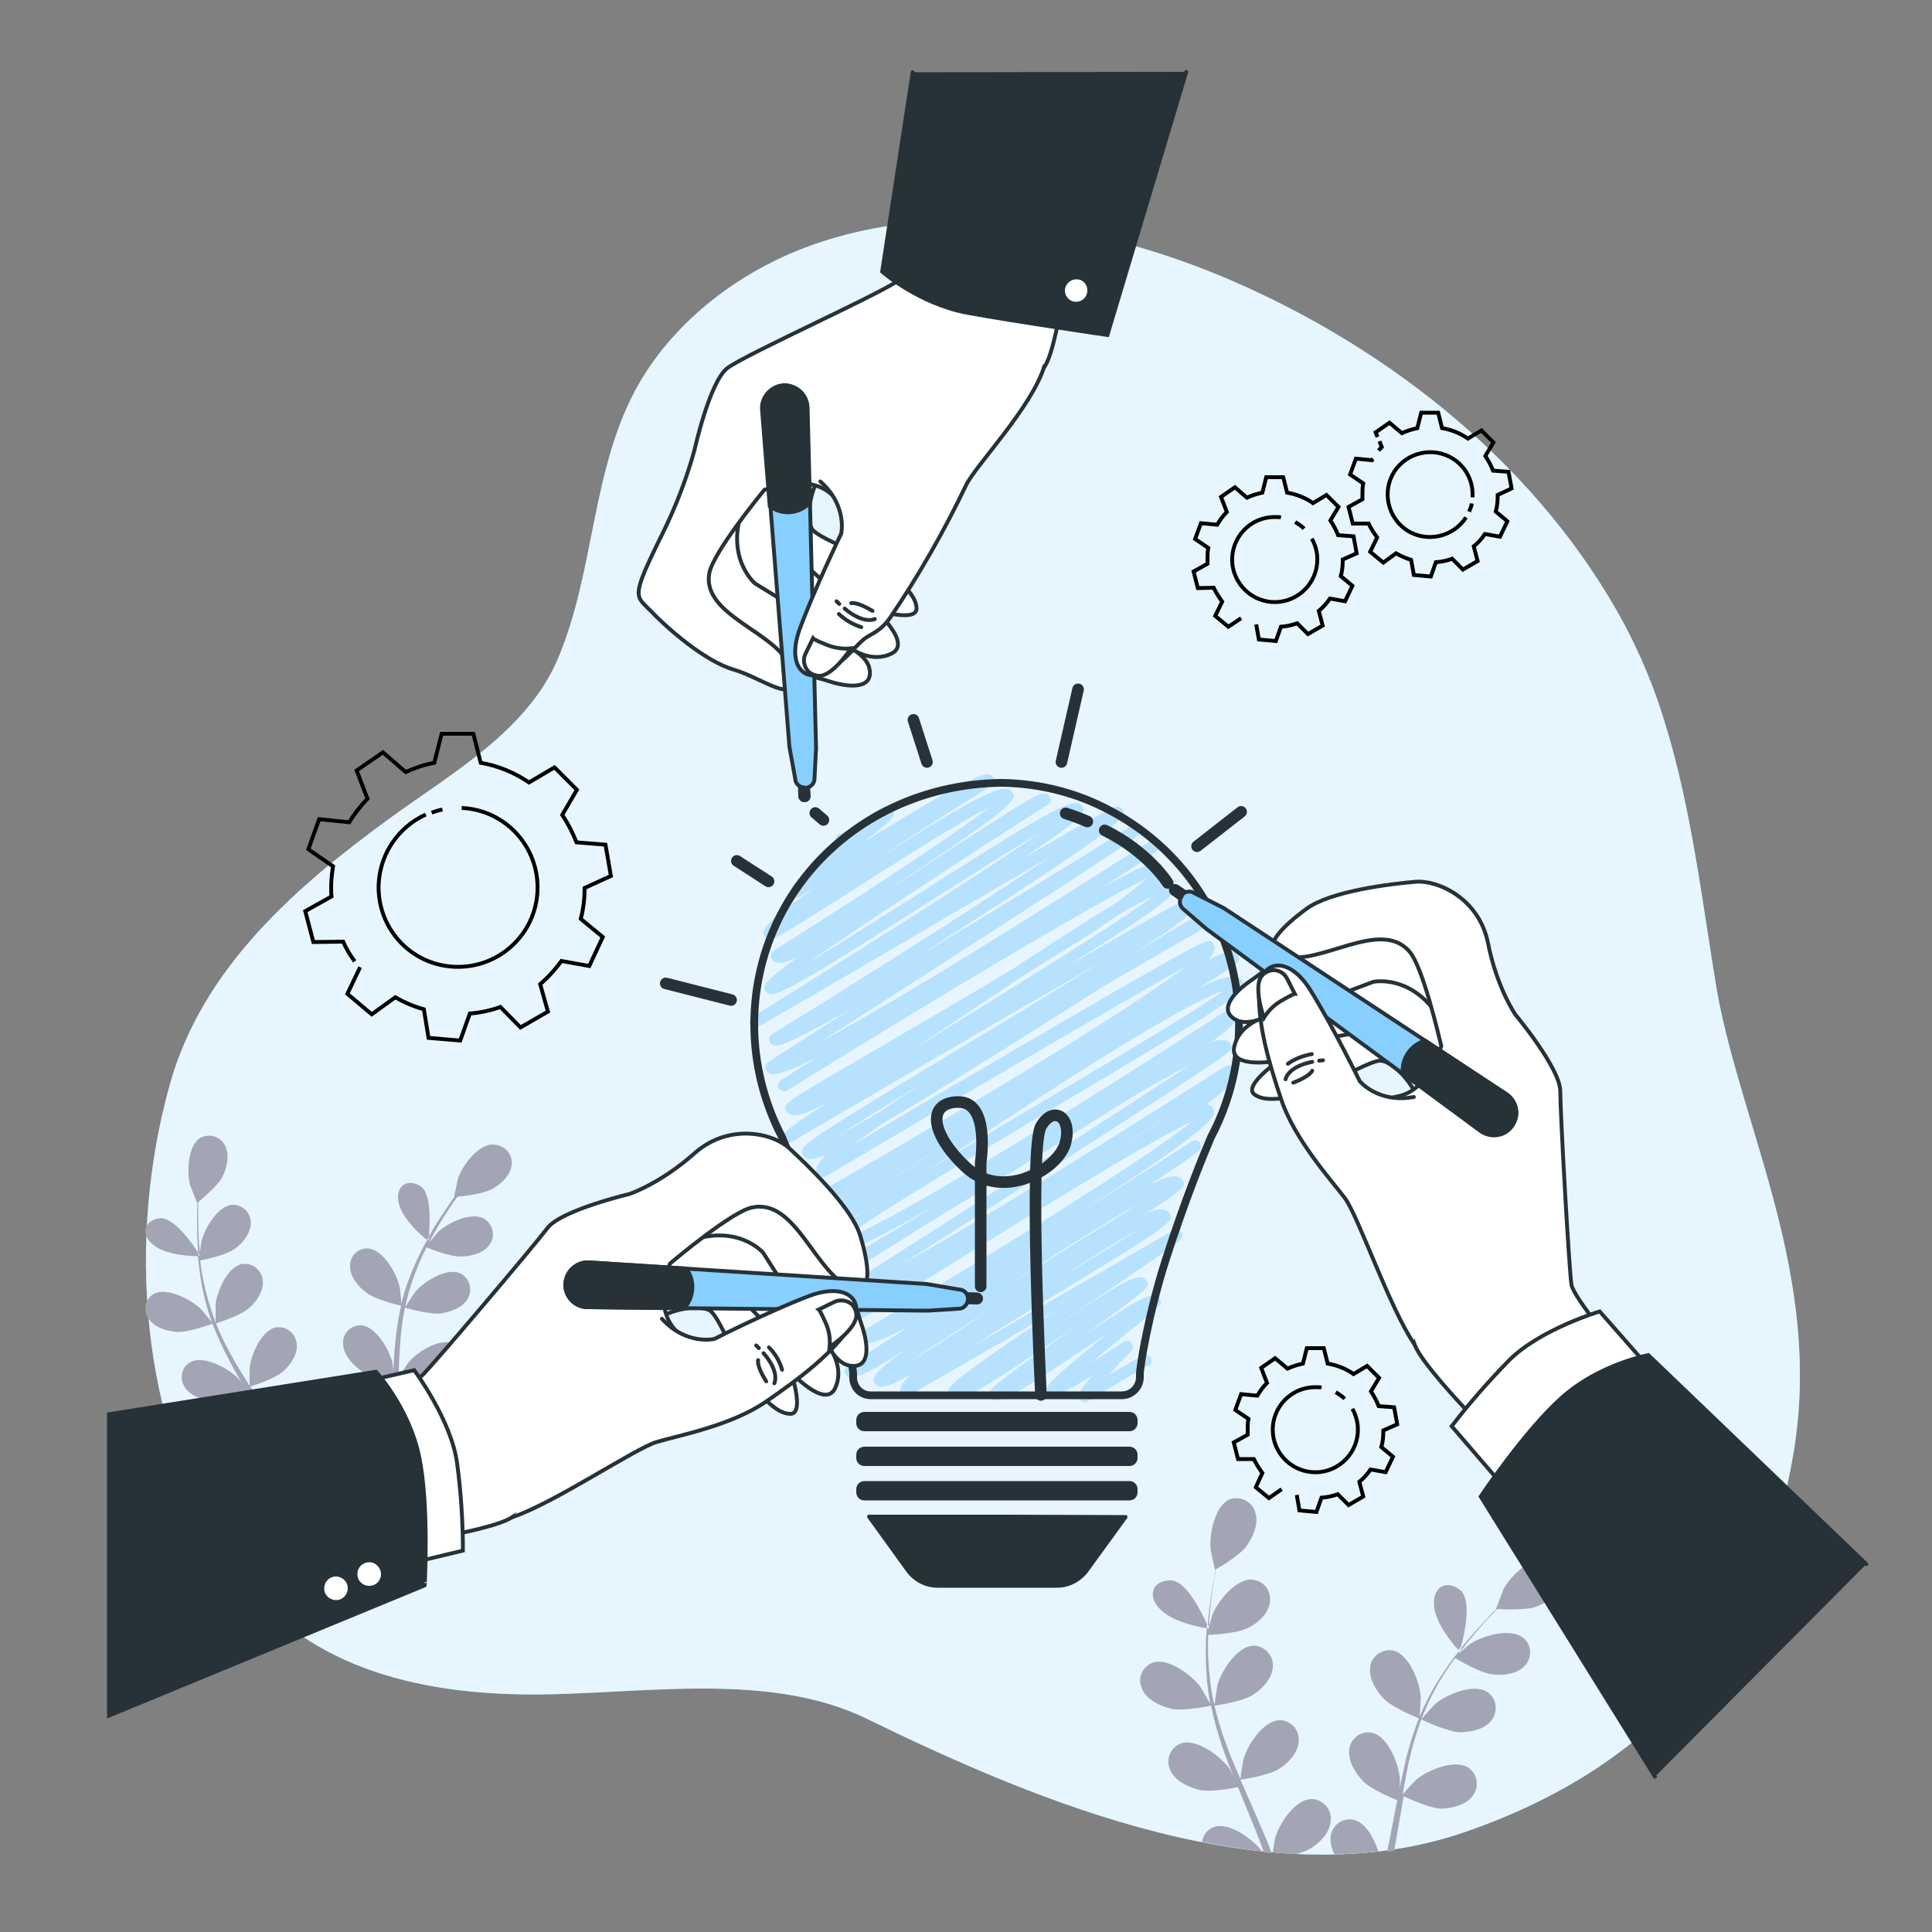 <?xml version="1.0" encoding="utf-8"?>
<!-- Generator: Adobe Illustrator 24.3.0, SVG Export Plug-In . SVG Version: 6.00 Build 0)  -->
<svg version="1.1" id="Layer_1" xmlns="http://www.w3.org/2000/svg" xmlns:xlink="http://www.w3.org/1999/xlink" x="0px" y="0px"
	 viewBox="0 0 500 500" style="enable-background:new 0 0 500 500;" xml:space="preserve">
<rect x="0" y="0" width="500" height="500" fill="#808080" stroke="none"/>
<style type="text/css">
	.st0{fill:#87CFFF;}
	.st1{opacity:0.8;fill:#FFFFFF;enable-background:new    ;}
	.st2{fill:#A3A5B5;}
	.st3{fill:none;stroke:#000000;stroke-miterlimit:10;}
	.st4{fill:none;stroke:#263238;stroke-width:3;stroke-linecap:round;stroke-linejoin:round;}
	.st5{opacity:0.4;}
	.st6{fill:#FFFFFF;}
	.st7{fill:none;stroke:#263238;stroke-width:2;stroke-linecap:round;stroke-linejoin:round;}
	.st8{fill:#263238;stroke:#263238;stroke-linecap:round;stroke-linejoin:round;}
	.st9{fill:#FFFFFF;stroke:#263238;stroke-linecap:round;stroke-miterlimit:10;}
	.st10{fill:none;stroke:#263238;stroke-linecap:round;stroke-miterlimit:10;}
	.st11{fill:#263238;stroke:#263238;stroke-linecap:round;stroke-miterlimit:10;}
	.st12{fill:#87CFFF;stroke:#263238;stroke-linecap:round;stroke-miterlimit:10;}
	.st13{fill:#FFFFFF;stroke:#263238;stroke-width:2;stroke-linecap:round;stroke-linejoin:round;}
</style>
<g id="freepik--background-simple--inject-2">
	<path class="st0" d="M430.7,186.5c-2.6-8.6-6.1-16.9-10.3-24.9c-21.8-40.4-59.9-70.9-101.7-89c-33.1-14.3-74.1-21.8-109.3-8.9
		c-17.8,6.5-34.5,19-44.1,35.7c-12.4,21.7-11.2,48.6-21.1,71.5c-8,18.5-27.9,29.6-43.5,41c-24.3,17.7-48.3,38.7-56.7,68.6
		c-11.2,40-7.9,87.5,14.8,123c17,26.5,46.1,34.5,76.1,35c28.3,0.5,63-6.6,89.4,6.3c45.1,22,104.5,46.7,154.9,29.3
		c52-18,77.5-52.9,85-98.3s-13.2-83.1-19.8-119C440.6,234.1,437.8,209.1,430.7,186.5z"/>
	<path class="st1" d="M430.7,186.5c-2.6-8.6-6.1-16.9-10.3-24.9c-21.8-40.4-59.9-70.9-101.7-89c-33.1-14.3-74.1-21.8-109.3-8.9
		c-17.8,6.5-34.5,19-44.1,35.7c-12.4,21.7-11.2,48.6-21.1,71.5c-8,18.5-27.9,29.6-43.5,41c-24.3,17.7-48.3,38.7-56.7,68.6
		c-11.2,40-7.9,87.5,14.8,123c17,26.5,46.1,34.5,76.1,35c28.3,0.5,63-6.6,89.4,6.3c45.1,22,104.5,46.7,154.9,29.3
		c52-18,77.5-52.9,85-98.3s-13.2-83.1-19.8-119C440.6,234.1,437.8,209.1,430.7,186.5z"/>
</g>
<g id="freepik--Plants--inject-2">
	<path class="st2" d="M51.6,322.7c-0.3-2.9-0.3-5.5-0.3-7.9c0-1.3,0-2.5,0-3.7c1-0.9,5.2-4.3,6.3-6.6s1.9-5.5,0.7-7.9
		c-1-2.3-3.8-3.3-6.1-2.3c-0.1,0.1-0.3,0.1-0.4,0.2c-3.2,2-3.5,8.9-2.6,12.2c0.1,0.3,1.8,4.6,1.8,4.6l0.1,0c0,1.1-0.1,2.3-0.1,3.5
		c0,2.4,0,5,0.2,7.9c0,0.5,0.1,1,0.1,1.5c0.4,0.5,0.6,0.9,0.6,0.9C51.8,324.2,51.7,323.4,51.6,322.7z"/>
	<path class="st2" d="M41.2,315.3c-4.3,0.7-4.9,4.8-0.8,7.4c3.4,2.2,9.3,2.4,11,2.4c0-0.3,0-0.6-0.1-0.9
		C49.7,321.7,44.8,314.7,41.2,315.3z"/>
	<path class="st2" d="M127.6,296.2c-3.8-0.1-7.9,5.4-9,8.6c-0.1,0.3-1.1,4.8-1,4.8h0.1c-0.7,0.9-1.3,1.8-2,2.9
		c-1.3,1.9-2.8,4.1-4.2,6.6l-0.5,0.9c-0.1,0.7-0.1,1.1-0.1,1.1l-0.3-0.3c-1.2,2.1-2.3,4.4-3.3,6.6c-1.4,3.2-2.6,6.5-3.4,9.9
		c0,0,0,0.1,0,0.1c-0.1-1.1-0.4-4.2-0.5-4.5c-0.8-3.4-4.2-9.4-8-9.8c-2.5-0.2-4.6,1.6-4.8,4.1c0,0.2,0,0.4,0,0.6
		c0,2.7,2.2,5.3,4.3,6.8c2.3,1.8,8.4,3.2,8.9,3.3c-0.8,3.5-1.3,7-1.6,10.6c-0.2,2.1-0.3,4.2-0.4,6.3c-0.1-1-0.2-1.8-0.2-2
		c-0.8-3.4-4.2-9.4-8-9.8c-2.4-0.2-4.6,1.6-4.8,4.1c0,0.2,0,0.4,0,0.6c0,2.7,2.2,5.2,4.3,6.8s7.3,2.9,8.7,3.2c0,0.8-0.1,1.6-0.1,2.4
		c-0.1,3.9-0.2,7.7-0.4,11.5c-0.1,1.3-0.2,2.6-0.3,4c-0.1-0.9-0.2-1.6-0.2-1.7c-0.7-3.4-4.2-9.4-8-9.8c-2.4-0.2-4.6,1.6-4.8,4
		c0,0.2,0,0.4,0,0.6c0,2.7,2.2,5.2,4.3,6.8s6.8,2.8,8.4,3.1c-0.1,0.9-0.2,1.8-0.3,2.7c0.6,0.2,1.2,0.3,1.8,0.4
		c0.2-1.7,0.4-3.5,0.5-5.3c1.4,0.4,6.5,1.8,9,1.4s5.6-1.5,6.9-3.9c1.2-2.2,0.5-5-1.7-6.3c-0.1-0.1-0.2-0.1-0.4-0.2
		c-3.6-1.5-9.3,2.2-11.5,4.8c-0.1,0.2-1.5,2.2-2.2,3.3c0.1-1.3,0.2-2.6,0.2-3.9c0.1-3.8,0.1-7.7,0.2-11.6c0-1.2,0-2.4,0-3.5
		c0.5,0.1,6.5,1.9,9.3,1.5c2.5-0.4,5.6-1.5,6.9-3.9c1.2-2.2,0.5-5-1.7-6.2c-0.1-0.1-0.3-0.1-0.4-0.2c-3.6-1.5-9.3,2.2-11.5,4.8
		c-0.2,0.2-2.1,3.1-2.6,3.9c0-2.6,0.1-5.2,0.3-7.7c0.2-3.4,0.6-6.9,1.3-10.3c0.2,0.1,6.5,1.9,9.4,1.5c2.5-0.4,5.6-1.5,6.9-3.9
		c1.2-2.2,0.5-5-1.7-6.3c-0.1-0.1-0.2-0.1-0.4-0.2c-3.6-1.5-9.3,2.2-11.5,4.8c-0.2,0.2-2.3,3.4-2.6,4c0-0.2,0.1-0.4,0.1-0.6
		c0.7-3.4,1.8-6.7,3.1-9.9c0.7-1.8,1.5-3.4,2.3-5c1.1,0.5,6.3,2.5,9,2.4s5.8-0.9,7.3-3.1c1.5-2,1-4.9-1-6.4
		c-0.1-0.1-0.3-0.2-0.4-0.3c-3.4-1.9-9.5,1.1-12,3.5c-0.1,0.1-1.3,1.6-2.2,2.6c0.4-0.7,0.7-1.5,1.1-2.1c1.4-2.5,2.8-4.8,4.1-6.7
		c0.7-1.1,1.4-2.1,2.1-3c1.3-0.1,6.7-0.7,9-2c2.3-1.3,4.7-3.5,5-6.1c0.4-2.5-1.4-4.9-3.9-5.3C127.8,296.3,127.7,296.2,127.6,296.2z"
		/>
	<path class="st2" d="M75,378.8c0.3,0.5,0.5,1,0.8,1.5l1.7-0.6c-0.7-1.3-1.3-2.6-2-3.9c1.4-0.5,6.3-2.1,8.2-3.8s3.8-4.4,3.5-7.1
		c-0.2-2.6-2.4-4.5-4.9-4.3c-0.1,0-0.2,0-0.4,0c-3.8,0.7-6.5,7-6.9,10.4c0,0.2,0,2.7,0,4c-0.7-1.1-1.3-2.3-2-3.4
		c-2-3.3-4.1-6.6-6.3-9.8l-1.9-3c0.5-0.1,6.4-2,8.5-3.9c1.9-1.7,3.8-4.4,3.5-7.1c-0.2-2.5-2.4-4.5-4.9-4.3c-0.1,0-0.3,0-0.4,0
		c-3.8,0.7-6.5,7-6.9,10.4c0,0.3,0,3.8,0,4.7c-1.4-2.2-2.8-4.4-4.1-6.7c-1.7-3-3.3-6.1-4.6-9.4c0.2-0.1,6.4-2,8.6-4
		c1.9-1.7,3.8-4.4,3.5-7.1c-0.2-2.5-2.4-4.5-4.9-4.3c-0.1,0-0.3,0-0.4,0c-3.8,0.7-6.5,7-6.9,10.4c0,0.3,0,4.1,0,4.8
		c-0.1-0.2-0.2-0.4-0.2-0.6c-1.2-3.2-2.2-6.6-2.9-10c-0.4-1.9-0.7-3.7-0.9-5.5c1.2-0.2,6.6-1.4,8.8-2.9s4.2-4,4.3-6.7
		c0.1-2.6-1.9-4.7-4.4-4.8c-0.1,0-0.3,0-0.4,0c-3.8,0.3-7.2,6.2-8,9.6c0,0.2-0.3,2.1-0.4,3.5h-0.5c0.2,2.2,0.5,4.6,0.9,7
		c0.6,3.5,1.5,6.9,2.7,10.2c0,0,0,0.1,0,0.1c-0.7-0.9-2.7-3.4-2.9-3.5c-2.5-2.4-8.6-5.6-12-3.9c-2.2,1.2-2.9,4-1.7,6.1
		c0.1,0.2,0.2,0.3,0.3,0.4c1.5,2.3,4.7,3.2,7.3,3.4c2.9,0.2,8.7-2,9.2-2.1c1.3,3.4,2.8,6.6,4.5,9.8c1,1.9,2,3.7,3.1,5.5
		c-0.6-0.8-1.2-1.4-1.3-1.5c-2.5-2.4-8.6-5.7-12-3.9c-2.2,1.2-2.9,4-1.7,6.1c0.1,0.2,0.2,0.3,0.3,0.5c1.5,2.3,4.7,3.2,7.3,3.4
		s7.6-1.6,8.9-2.1c0.4,0.7,0.8,1.4,1.3,2.1c2,3.3,4.1,6.6,6,9.9c0.7,1.2,1.3,2.3,1.9,3.5c-0.6-0.7-1-1.2-1.1-1.3
		c-2.5-2.4-8.6-5.6-12-3.9c-2.2,1.2-2.9,4-1.7,6.1c0.1,0.2,0.2,0.3,0.3,0.4c1.5,2.3,4.7,3.2,7.3,3.4C68.8,381,73.4,379.4,75,378.8z"
		/>
	<path class="st2" d="M108.7,306.9c-3.8-2.2-6.8,0.6-5.3,5.2c1.3,3.9,5.8,7.8,7.1,8.8l0.5-0.8C111.2,317,111.8,308.7,108.7,306.9z"
		/>
	<path class="st2" d="M339.3,465.6c-4.2,0.1-8.3,6.5-9.3,10.1c0,0.2-0.4,2.2-0.6,3.7c2,0.2,4,0.3,6,0.4c1.4-0.3,2.7-0.8,3.9-1.5
		c2.4-1.5,4.9-4.1,5.1-7.1c0.3-2.8-1.8-5.3-4.6-5.6C339.6,465.6,339.5,465.6,339.3,465.6z"/>
	<path class="st2" d="M302.9,409c-4.9,0-6.2,4.4-2.2,7.9c3.4,3,9.7,4.2,11.6,4.5l0.1-1C311,417.3,306.9,408.9,302.9,409z"/>
	<path class="st2" d="M381.1,464.8c1.7-2.2,1.4-5.4-0.8-7.1c-0.1-0.1-0.2-0.2-0.4-0.3c-3.6-2.2-10.6,0.8-13.4,3.2
		c-0.2,0.2-2.9,3-3.5,3.8c0.5-2.8,1-5.6,1.6-8.4c0.8-3.7,1.9-7.4,3.2-11c0.2,0.1,6.8,3.2,10,3.3c2.8,0,6.4-0.7,8.2-3.1
		c1.7-2.2,1.4-5.4-0.8-7.1c-0.1-0.1-0.2-0.2-0.4-0.3c-3.6-2.2-10.6,0.8-13.4,3.2c-0.2,0.2-3.1,3.3-3.5,3.9c0.1-0.2,0.1-0.4,0.2-0.6
		c1.4-3.5,3.1-7,5.1-10.2c1.1-1.8,2.2-3.5,3.4-5c1.1,0.7,6.5,3.8,9.4,4.2s6.5,0,8.5-2.1c2-2,2-5.2,0-7.1c-0.1-0.1-0.2-0.2-0.4-0.3
		c-3.4-2.6-10.6-0.4-13.7,1.7c-0.2,0.1-1.8,1.5-2.9,2.5c0.5-0.7,1.1-1.5,1.6-2.1c2-2.5,3.9-4.7,5.6-6.6c1-1.1,1.9-2,2.8-2.9
		c1.5,0.1,7.5,0.4,10.1-0.6s5.7-3,6.5-5.9c0.8-2.7-0.6-5.6-3.3-6.4c-0.1,0-0.3-0.1-0.4-0.1c-4.1-0.8-9.5,4.5-11.3,7.9
		c-0.1,0.3-2,5.1-1.9,5.1h0.1c-0.9,0.8-1.8,1.7-2.7,2.8c-1.8,1.9-3.8,4-5.8,6.5l-0.7,0.9c-0.2,0.8-0.3,1.2-0.3,1.2s-0.1-0.1-0.3-0.4
		c-1.6,2-3.2,4.2-4.7,6.6c-2.1,3.2-3.9,6.7-5.4,10.2c0,0,0,0.1,0,0.1c0.1-1.2,0.3-4.7,0.3-5c-0.2-3.8-2.9-11-7-12.1
		c-2.6-0.6-5.3,1-6,3.6c0,0.2-0.1,0.4-0.1,0.6c-0.4,3,1.5,6.1,3.5,8.2c2.2,2.3,8.6,4.9,9.1,5.1c-1.4,3.7-2.6,7.4-3.5,11.3
		c-0.5,2.2-1,4.5-1.5,6.8c0.1-1.1,0.1-2,0.1-2.2c-0.2-3.8-2.9-11-7-12.1c-2.6-0.7-5.3,0.9-6,3.6c-0.1,0.2-0.1,0.4-0.1,0.6
		c-0.4,3,1.5,6.1,3.5,8.2s7.4,4.4,8.9,5l-0.5,2.6c-0.7,3.6-1.4,7.2-2.1,10.7l1.8-0.2c0.6-3.4,1.2-6.8,1.8-10.2
		c0.2-1.3,0.4-2.6,0.7-3.9c0.5,0.2,6.8,3.2,9.9,3.2C375.8,467.9,379.4,467.2,381.1,464.8z"/>
	<path class="st2" d="M377.9,411.5c-3.8-3-7.5-0.5-6.7,4.7c0.7,4.5,5,9.5,6.2,10.8l0.7-0.8C379,423,381,414,377.9,411.5z"/>
	<path class="st2" d="M313,418.8c0.2-3.2,0.6-6.1,1-8.7c0.2-1.5,0.5-2.8,0.7-4c1.3-0.7,6.4-3.8,8-6.1s3.1-5.7,2.2-8.5
		c-0.7-2.7-3.5-4.3-6.2-3.6c-0.1,0-0.3,0.1-0.4,0.1c-3.9,1.6-5.4,9.1-5,12.9c0,0.3,1.1,5.4,1.2,5.4l0.1,0c-0.2,1.2-0.5,2.5-0.7,3.8
		c-0.4,2.6-0.9,5.5-1.2,8.7c0,0.5-0.1,1.1-0.1,1.6c0.3,0.7,0.5,1.1,0.5,1.1C312.9,420.5,312.9,419.6,313,418.8z"/>
	<path class="st2" d="M314.2,472.8c-1.7,0.6-2.9,2.1-3.1,3.9c5.2,1,10.3,1.8,15.5,2.4C324.2,476,318.2,471.5,314.2,472.8z"/>
	<path class="st2" d="M350.5,471c-2.6-0.7-5.3,0.9-6,3.6c-0.1,0.2-0.1,0.4-0.1,0.6c-0.2,1.6,0.2,3.3,1,4.7c3.8-0.1,7.5-0.3,11.3-0.8
		C355.6,475.7,353.4,471.8,350.5,471z"/>
	<path class="st2" d="M327.7,476c-1.6-3.9-3.4-7.9-5.1-11.8c-0.5-1.2-1-2.4-1.6-3.6c0.6-0.1,7.3-1.1,10-2.8c2.4-1.5,4.9-4.1,5.1-7.1
		c0.3-2.8-1.8-5.3-4.6-5.5c-0.1,0-0.3,0-0.4,0c-4.2,0.1-8.3,6.5-9.3,10.1c-0.1,0.3-0.7,4.2-0.8,5.1c-1.1-2.7-2.3-5.3-3.3-8
		c-1.4-3.6-2.5-7.3-3.4-11c0.3,0,7.3-1,10-2.8c2.3-1.5,4.9-4.1,5.1-7.1c0.3-2.8-1.8-5.3-4.6-5.6c-0.1,0-0.3,0-0.4,0
		c-4.2,0.1-8.3,6.5-9.3,10.1c-0.1,0.3-0.7,4.5-0.8,5.2c0-0.2-0.1-0.4-0.2-0.6c-0.8-3.8-1.2-7.6-1.4-11.4c-0.1-2.1-0.1-4.1,0-6.1
		c1.3,0,7.4-0.4,10.1-1.7s5.3-3.6,5.8-6.5c0.6-2.8-1.2-5.5-4-6c-0.1,0-0.3-0.1-0.4-0.1c-4.2-0.4-9,5.5-10.4,9
		c-0.1,0.2-0.6,2.2-1,3.7l-0.5-0.1c-0.2,2.5-0.3,5-0.2,7.8c0,3.9,0.4,7.8,1.1,11.6v0.1c-0.6-1.1-2.4-4.1-2.5-4.3
		c-2.3-3.1-8.4-7.7-12.4-6.3c-2.6,1-3.9,3.9-2.9,6.4c0.1,0.2,0.1,0.3,0.2,0.5c1.2,2.7,4.6,4.3,7.4,5c3.1,0.7,9.8-0.6,10.4-0.8
		c0.8,3.9,1.9,7.7,3.2,11.5c0.8,2.2,1.6,4.4,2.5,6.5c-0.5-0.9-1-1.8-1.1-1.9c-2.3-3.1-8.4-7.7-12.4-6.3c-2.6,1-3.9,3.9-2.9,6.5
		c0.1,0.2,0.1,0.3,0.2,0.5c1.2,2.7,4.6,4.3,7.4,5s8.5-0.4,10.1-0.7c0.3,0.8,0.7,1.7,1,2.5c1.6,4,3.3,8,4.8,11.9
		c0.3,0.8,0.6,1.7,0.9,2.5l2,0.2C328.6,478.2,328.2,477.1,327.7,476z"/>
</g>
<g id="freepik--Gears--inject-2">
	<path class="st3" d="M325.1,161.6l0.7,3.9l4.4,0.4l1.3-3.7c1.4-0.1,2.9-0.4,4.2-0.9l2.8,2.8l3.8-2.2l-1-3.8c1.1-0.9,2.1-2,2.9-3.2
		l3.9,0.7l1.9-4l-3-2.5c0.4-1.4,0.5-2.8,0.5-4.3l3.6-1.6l-0.8-4.4l-4-0.3c-0.5-1.3-1.2-2.6-2-3.8l2.1-3.5l-3.1-3.1l-3.5,2.1
		c-2-1.4-4.3-2.3-6.7-2.7l-1-4h-4.4l-1,4c-1.4,0.3-2.7,0.7-4,1.3l-3.1-2.7l-3.6,2.5l1.5,3.9c-1,1-1.8,2.1-2.5,3.3l-4.2-0.4l-1.5,4.1
		l3.4,2.3c-0.2,1-0.2,1.9-0.2,2.9c0,0.4,0,0.8,0,1.2l-3.6,2l1.1,4.3l4.1-0.1c0.6,1.3,1.4,2.5,2.2,3.6l-1.8,3.7l3.4,2.8l3.3-2.2
		 M339.5,139.4c3,5.3,1.1,12-4.2,15c-5.3,3-12,1.1-15-4.2c-3-5.3-1.1-12,4.2-15c1.6-0.9,3.5-1.4,5.4-1.4c0.5,0,1.1,0,1.6,0.1
		 M335.2,135.1c0.8,0.5,1.6,1,2.3,1.7"/>
	<path class="st3" d="M335.6,386.9l0.7,4l4.4,0.4l1.3-3.7c1.4-0.1,2.9-0.4,4.2-0.9l2.8,2.8l3.8-2.2l-1-3.8c1.1-0.9,2.1-2,2.9-3.2
		l3.9,0.7l1.9-4l-3-2.5c0.4-1.4,0.5-2.8,0.5-4.3l3.6-1.6l-0.8-4.4l-4-0.3c-0.5-1.3-1.2-2.6-2-3.8l2.1-3.5l-3.1-3.1l-3.5,2.1
		c-2-1.4-4.3-2.3-6.7-2.7l-1-4h-4.4l-1,4c-1.4,0.3-2.7,0.7-4,1.3l-3.2-2.7l-3.6,2.5l1.5,3.9c-1,1-1.8,2.1-2.5,3.3l-4.2-0.4l-1.5,4.1
		l3.4,2.3c-0.2,1-0.2,1.9-0.2,2.9c0,0.4,0,0.8,0,1.2l-3.6,2l1.1,4.3l4.1,0c0.6,1.3,1.4,2.5,2.2,3.6l-1.7,3.7l3.4,2.8l3.3-2.3
		 M350,364.6c3,5.3,1.1,12-4.2,15c-5.3,3-12,1.1-15-4.2c-3-5.3-1.1-12,4.2-15c1.6-0.9,3.5-1.4,5.4-1.4c0.5,0,1.1,0,1.6,0.1
		 M345.7,360.3c0.8,0.5,1.6,1,2.3,1.7"/>
	<path class="st3" d="M357,114.2l0.6,1.5c-0.3,0.3-0.6,0.6-0.8,0.9 M355.3,118.7c-0.1,0.1-0.1,0.2-0.2,0.4l-4.2-0.4l-1.5,4.1
		l3.4,2.3c-0.2,1-0.2,1.9-0.2,2.9c0,0.4,0,0.8,0,1.2l-3.6,2l1.1,4.3h4.1c0.6,1.3,1.4,2.5,2.2,3.6l-1.8,3.7l3.4,2.8l3.3-2.4
		c1.2,0.7,2.6,1.3,3.9,1.7l0.7,3.9l4.4,0.4l1.3-3.7c1.4-0.1,2.9-0.4,4.2-0.9l2.8,2.8l3.8-2.2l-1-3.8c1.1-0.9,2.1-2,2.9-3.2l3.9,0.7
		l1.9-4l-3-2.5c0.4-1.4,0.5-2.8,0.5-4.3l3.6-1.7l-0.8-4.3l-4-0.3c-0.5-1.3-1.2-2.6-2-3.8l2.1-3.5l-3.1-3.1l-3.5,2.1
		c-2-1.4-4.3-2.3-6.7-2.7l-1-4h-4.4l-1,4c-1.4,0.3-2.7,0.7-4,1.3l-3.2-2.7l-3.6,2.5l0.5,1.2 M380.9,130.3c-0.1,0.7-0.4,1.4-0.7,2.1
		 M379.4,133.9c-3.3,5.1-10.1,6.6-15.2,3.4c-5.1-3.3-6.6-10.1-3.4-15.2c3.3-5.1,10.1-6.6,15.2-3.4c3.2,2,5.1,5.5,5.1,9.2
		c0,0.3,0,0.5,0,0.8"/>
	<path class="st3" d="M93.2,250.3l-3.3,6.9l6.3,5.3l6.1-4.4c2.3,1.3,4.8,2.4,7.4,3.1l1.2,7.4l8.2,0.7l2.5-7c2.7-0.2,5.4-0.8,7.9-1.7
		l5.2,5.3l7.1-4.1l-2-7.1c2.1-1.8,3.9-3.8,5.5-6l7.2,1.3l3.5-7.5l-5.7-4.7c0.7-2.6,1-5.3,1-8l6.8-3.1l-1.4-8.1l-7.5-0.6
		c-1-2.5-2.2-4.9-3.7-7.1l3.8-6.5l-5.8-5.8l-6.6,3.9c-3.8-2.6-8-4.3-12.5-5.1l-1.9-7.5h-8.2l-1.9,7.5c-2.6,0.5-5,1.3-7.4,2.4
		l-5.9-5.1l-6.8,4.7l2.8,7.3c-1.8,1.9-3.4,3.9-4.7,6.1l-7.8-0.8l-2.8,7.8l6.4,4.4c-0.3,1.8-0.5,3.6-0.5,5.5c0,0.8,0,1.6,0.1,2.3
		l-6.8,3.8l2.1,8l7.7-0.1c0.8,1.8,1.8,3.5,3,5.1 M111.7,210.3c0.9-0.3,1.8-0.6,2.8-0.8 M119.5,209.1c11.3,0.5,20.1,10.1,19.6,21.5
		c-0.5,11.3-10.1,20.1-21.5,19.6S97.5,240.1,98,228.7c0.4-7.8,5.1-14.7,12.2-17.9"/>
</g>
<g id="freepik--light-bulb--inject-2">
	<line class="st4" x1="198.9" y1="228.1" x2="190.7" y2="222.8"/>
	<line class="st4" x1="213.1" y1="212.2" x2="211" y2="210.4"/>
	<line class="st4" x1="189.2" y1="258.8" x2="172.3" y2="254.5"/>
	<path class="st0" d="M280.7,362.8c-0.1,0-0.2,0-0.4,0c-0.4-0.1-0.7-0.4-0.9-0.7c-0.5-0.9-0.8-1.4,3.4-6.2
		c-9.1,5.6-10.1,5.3-10.6,5.2c-0.4-0.1-0.8-0.4-1-0.8c-0.8-1.5-1-1.7,15.8-15.5c-2.7,1.8-5.5,3.6-8,5.3
		c-14.8,9.9-19.4,12.7-21.5,12.2c-0.5-0.1-0.9-0.4-1.2-0.9c-0.9-1.6-0.9-1.6,19-15.9l3.9-2.8c-2.3,1.5-4.6,3.1-6.7,4.5
		c-15.7,10.6-22.8,15.2-25.5,14.6c-0.6-0.1-1-0.5-1.3-1c-1-1.7-1.2-2.1,27.7-21.7l-38.1,22c-0.7,0.4-1.6,0.1-2-0.5
		c-0.7-1.2-0.1-2.6,2.6-5c-4.4,2.5-6.9,3.5-8.2,3.2c-0.5-0.1-1-0.4-1.3-0.9c-0.8-1.4-0.5-2.8,10.1-9.9c-10.9,6.8-14.9,8.8-16.5,8.5
		c-0.5-0.1-0.9-0.4-1.1-0.8c-0.7-1.2-0.1-1.7,2.5-3.4l5.5-3.6l8.5-5.5c-9.3,4.8-10.7,4.5-11.5,4.3c-0.5-0.1-1-0.5-1.3-0.9
		c-0.4-0.7-0.1-1.6,0.5-2c29.4-17.4,74.7-45.3,85.6-54.5c-10.9,5-43.5,25.2-62,36.7c-23.9,14.9-24,14.8-25,14.6
		c-0.4-0.1-0.8-0.4-1-0.7c-0.8-1.4-0.8-2.3,8.8-8.2c-4.4,2.1-7.3,3-8.6,2.7c-0.6-0.1-1.1-0.5-1.3-1c-0.4-0.7-0.2-1.6,0.5-2
		c29.6-18.9,71.3-45.6,88.3-56.9c-4.7,2.4-11.1,6-18.1,10.2c-5.7,3.7-12.5,7.9-20.5,12.9c-10.6,6.6-21.3,13.1-30.2,18.5
		c-21.5,13.6-21.8,13.5-22.8,13.3c-0.4-0.1-0.8-0.4-1-0.7c-0.4-0.7-0.1-1.6,0.5-2c6.5-3.9,13.6-8.1,21.1-12.6l3.9-2.5
		c-15.5,8.9-24.1,12.8-26.7,12.2c-0.6-0.1-1.1-0.5-1.4-1c-0.9-1.6,0.4-3.6,11.4-10.8c-7.1,4.3-9.9,5.6-11.1,5.3
		c-0.5-0.1-0.9-0.4-1.1-0.8c-0.6-1.1-1.1-2,6.2-7.3c-3.9,2-6.4,2.8-7.6,2.5c-0.5-0.1-1-0.5-1.3-0.9c-0.2-0.3-0.3-0.8-0.1-1.1
		c0.1-0.4,0.4-0.7,0.7-0.9c32.4-18.5,81.6-47.7,96.6-59.5c-16.4,9.1-61.6,35.6-93.2,54.3c-0.7,0.4-1.6,0.2-2.1-0.5c0,0,0,0,0,0
		c-0.3-0.6-0.4-1.2-0.2-1.8c0.6-1.3,1.4-2.4,2.5-3.3c-2.3,1-3.9,1.3-4.8,1.1c-0.6-0.1-1-0.5-1.3-1c-0.9-1.5,0.8-2.8,3.4-4.6
		c2-1.4,4.8-3.2,8.8-5.7c7.4-4.6,17.5-10.7,28.3-17.2c12.1-7.3,26.4-15.9,37.8-23.1c-24.4,14-62.8,36.4-81.2,47.2
		c-0.3,0.2-0.8,0.3-1.1,0.1c-0.4-0.1-0.7-0.4-0.9-0.7c-0.8-1.3-1-1.7,12.2-10.1c-5.2,2.9-8.5,4.1-10.1,3.7c-0.6-0.1-1.2-0.5-1.5-1.1
		c-1-1.7-1-1.7,23.1-15.7c11.1-6.5,24.4-14.2,36.6-21.6c10.3-6.8,18.3-12,24.4-15.6c3.2-2.1,6.2-4.5,9.1-7.1
		c-12.5,5.6-61.8,35.4-93,54.8c-0.7,0.4-1.6,0.2-2.1-0.5s-0.2-1.6,0.5-2.1l9.7-6.2c-8,4.1-11,4.8-12.2,4.5c-0.6-0.1-1-0.5-1.3-1
		c-0.4-0.7-0.2-1.6,0.5-2l21.3-13.7c-17.4,9.8-18.8,9.5-19.7,9.3c-0.5-0.1-0.9-0.4-1.1-0.8c-0.4-0.7-0.2-1.6,0.5-2
		c22.5-13.9,54.4-34,73-46.6c-15,8.7-37,21.6-52.4,30.6l-17.2,10c-3.8,2.2-5.7,3.3-6.7,3.8l-0.3,0.2l0,0c-0.7,0.3-0.9,0.3-1.1,0.2
		c-0.8-0.2-1.3-1-1.1-1.8c0.1-0.4,0.3-0.7,0.7-0.9c23.8-14.7,59-36.9,74.8-47.9c-8.4,4.9-20.9,12.9-31,19.3
		c-28.3,18-36.9,23.2-39.3,22.6c-0.5-0.1-0.9-0.4-1.1-0.8c-0.6-1.1-1.1-1.9,8.3-8.6c-2.6,1.1-4.3,1.6-5.3,1.3
		c-0.6-0.1-1.1-0.5-1.4-1c-0.4-0.7-0.2-1.6,0.5-2c18.4-11.6,46.5-29.8,56.1-37.3c-8.4,4.1-26.9,16-37.7,22.9
		C200.7,243,200,243.3,198.9,243c-0.4-0.1-0.8-0.4-1-0.7c-0.8-1.4-1.5-2.6,15.8-14.5c-2.1,1.4-4.3,2.8-6.6,4.2
		c-0.4,0.3-0.9,0.4-1.3,0.3c-0.4-0.1-0.7-0.4-0.9-0.7c-1.1-1.9,0.5-3.4,12.6-12.8c-0.5-0.1-0.8-0.4-1.1-0.8c-0.4-0.7-0.1-1.6,0.6-2
		c0.3-0.2,0.6-0.2,0.9-0.2c1.6-0.9,3.1-1.9,4.6-3c4.9-3.4,6.3-4.2,7.4-4c0.5,0.1,0.9,0.4,1.1,0.8c0.9,1.5,0.2,2.4-8,8.7
		c2.3-1.4,4.6-2.9,7-4.3c23.1-14.1,24.9-13.7,26-13.5c0.5,0.1,0.9,0.4,1.1,0.8c0.4,0.7,0.2,1.6-0.5,2c-11.3,7-23,14.6-32.8,21.1
		c22.8-14.6,33.8-21,36.9-20.2c0.5,0.1,1,0.5,1.3,0.9c1,1.6,1.6,2.9-29.9,23.6l-4.5,3c6.4-4,12.8-8.2,18-11.6
		c20.2-13.1,23.5-15.1,25.1-14.7c0.4,0.1,0.8,0.4,1,0.8c0.4,0.7,0.2,1.6-0.5,2c-19.6,12.5-48.2,31.1-62.3,41.1
		c7.6-4.5,18.4-11.4,27.8-17.3c29.7-19,39.4-24.8,42.2-24.1c0.5,0.1,0.9,0.4,1.2,0.9c0.7,1.3,1.3,2.2-16.1,13.8
		c24.4-14.1,24.8-14,25.6-13.8c0.4,0.1,0.7,0.4,0.9,0.7c1,1.7,1.7,3-44.3,32.4c-3.3,2.1-6.7,4.3-10,6.4c18.2-10.8,39.9-24,56.3-34.3
		c0.3-0.2,0.8-0.3,1.2-0.2c0.4,0.1,0.7,0.4,0.9,0.7c0.7,1.2-0.3,2-1.5,2.8c-0.7,0.5-1.7,1.1-3,2c-2.4,1.6-6,4-10.6,7
		c-7.8,5.1-18.6,12.1-32.3,20.9c-13.2,8.5-26.4,17-35.5,22.8c12-6.4,35.4-20.1,80.4-48.8c6.5-4.1,6.5-4.1,7.1-4
		c0.4,0.1,0.7,0.4,1,0.7c0.4,0.6,0.6,1-0.6,2.1l0,0l0,0c-1.6,1.4-5.6,4-14.7,9.9c12.9-7.1,14.1-6.8,14.8-6.6
		c0.5,0.1,0.9,0.4,1.1,0.8c0.5,0.9,0.7,2.1-1.3,4.3c0.8-0.2,1.6-0.3,2.4-0.2c0.7,0.1,1.2,0.5,1.6,1.1c1,1.7,1.5,2.6-28.2,21.3
		c31.5-18.2,31.8-18.1,32.5-17.9c0.4,0.1,0.7,0.4,0.9,0.7c1,1.7-0.8,3.3-5.1,6.5c-2.8,2-6.7,4.6-11.9,8
		c17.5-10.9,21.9-13.2,23.4-12.8c0.4,0.1,0.8,0.4,1.1,0.8c0.2,0.3,0.3,0.8,0.1,1.1c-0.1,0.4-0.4,0.7-0.7,0.9
		c-10.2,5.8-20.6,11.8-30.6,17.7l-10.4,6.6c-20.4,12.9-35.3,22.2-45.8,28.3c-3.3,2.3-6.1,4.3-8.4,6c9.3-5.5,25.1-14.9,41-24.1
		c50-29.3,50.8-29.1,51.7-28.8c0.4,0.1,0.7,0.4,0.9,0.7c0.3,0.5,0.4,1.1,0.2,1.7c-0.3,1-0.9,1.8-1.6,2.5c3.4-1.7,5.6-2.4,6.6-2.2
		c0.5,0.1,1,0.4,1.2,0.9c0.8,1.4-0.3,2.1-2.8,3.8c-1.5,1-3.7,2.4-6.7,4.3l-0.6,0.4c4.7-2.2,7.9-3.3,9.6-2.9c0.7,0.1,1.3,0.6,1.6,1.1
		c1.4,2.4,0,3.9-48.8,32.8C252.3,299,225.2,315,217.8,321c4.1-1.4,14.2-6.3,39.4-21.6c20.5-12.4,43.2-26.9,54-33.9
		c7.5-4.8,7.5-4.8,8.2-4.7c0.4,0.1,0.7,0.4,1,0.7c0.6,1.1,1.2,2.1-7,8.3c1.2-0.5,2.4-0.7,3.7-0.6c0.6,0.1,1.1,0.5,1.3,1
		c0.9,1.5,0.9,1.5-15.3,12.1c-8,5.2-19.1,12.4-33.1,21.4c-13.5,8.7-27.1,17.4-36.4,23.3c18.9-10.1,54.3-32.6,70-42.5
		c14-8.9,14-8.9,14.8-8.7c0.4,0.1,0.7,0.4,0.9,0.7c1.1,1.9-0.6,4.5-7.2,9.4c0.2,0,0.4,0,0.6,0c0.5,0.1,0.9,0.4,1.2,0.9
		c1,1.8,2.2,3.9-42.1,31.7c12.8-7.9,26-16.2,36.7-23.1c0.7-0.5,1.6-0.3,2.1,0.4c0,0,0,0,0,0.1c0.7,1.3-0.3,2-2,3.2
		c-1,0.7-2.5,1.8-4.5,3.1s-4.4,3-7.4,4.9c4.1-2.1,6.7-3,8-2.6c0.6,0.1,1.1,0.5,1.4,1c0.8,1.5,0.6,2-9.5,8.5c2.1-0.9,3.6-1.2,4.6-1
		c0.6,0.1,1.1,0.5,1.5,1c1.2,2,0.3,2.9-26.8,19.4c-7.8,4.7-17.5,10.6-25.4,15.7l53.2-30.7c0.3-0.2,0.8-0.3,1.1-0.1
		c0.4,0.1,0.7,0.3,0.9,0.7c0.7,1.3-0.3,2.1-2,3.3c-1,0.8-2.6,1.9-4.7,3.3c-4,2.7-9.4,6.5-15.2,10.4c-6.8,4.6-15.3,10.4-22.3,15.2
		c3.2-2.1,6.5-4.4,9.5-6.4c15.5-10.5,22-14.7,24.5-14.2c0.5,0.1,1,0.5,1.3,0.9c0.9,1.5,0.9,1.6-16.8,14.4c12.9-8.6,17.1-11,19-10.6
		c0.5,0.1,0.9,0.4,1.2,0.9c0.7,1.2,0.7,1.2-8.2,8.5c-2.7,2.2-6.5,5.3-9.8,8.1c2.7-1.7,5.8-3.6,8.6-5.5c0.7-0.5,1.6-0.3,2.1,0.4
		c0,0,0,0,0,0.1c0.6,1,0.4,1.2-1.7,3.4c-1.7,1.8-3.1,3.4-4.3,4.7c9.1-5.4,9.4-5.3,10-5.2c0.4,0.1,0.7,0.4,0.9,0.7
		c0.4,0.7,0.2,1.6-0.5,2c0,0,0,0,0,0c-0.1,0.1-0.3,0.1-0.5,0.2c-1.3,0.6-8.7,5-15.2,8.9C281.2,362.8,281,362.8,280.7,362.8z
		 M295.1,353c0.2,0.3,0.4,0.5,0.7,0.6C295.5,353.5,295.3,353.3,295.1,353z M258.2,337.7c-8.6,5.4-17.1,10.8-22.7,14.6
		C241.6,348.8,250.3,343,258.2,337.7L258.2,337.7z M295.4,311.1c-9.8,5.4-25.7,15.7-37.7,23.5c4.4-2.8,9.5-5.9,15.2-9.4
		C280.8,320.2,289.4,315,295.4,311.1L295.4,311.1z M294.8,318.1c-5.3,2.8-13.4,8-21.3,13.1l0.8-0.5
		C281.7,326.3,289.7,321.4,294.8,318.1L294.8,318.1z M245.6,295.6c-6.6,4.1-12.6,8-17.6,11.4C233.2,303.7,239.3,299.7,245.6,295.6z
		 M316.8,256.3c-2.9,1-9,3.8-22.1,11.6S266,286,252,295.1c-6.1,4-11.2,7.3-15.6,10.1c8.4-5.2,19.7-12,34.8-20.9
		C289.6,273.4,310.2,261.2,316.8,256.3z M307.4,285.6l-2.1,1.4c-7,4.4-13.6,8.6-19.9,12.5C293.7,294.5,301.6,289.6,307.4,285.6z
		 M241.1,279c-9.2,5.5-18.1,11-24,14.7c3-1.5,6.6-3.6,10.7-6C231.8,285,236.3,282,241.1,279z M264.6,252.6
		c-3.8,2.6-7.6,5.1-11.2,7.5c-7,4.7-13.2,8.8-18.6,12.4l5.5-3.4c20.2-12.5,49.5-30.5,58.1-37.1c-3.2,1.4-6.3,3.1-9.2,4.9
		c-3.4,2.4-7.8,5.3-13.3,8.7C272.3,247.8,268.5,250.2,264.6,252.6L264.6,252.6z"/>
	<g class="st5">
		<path class="st6" d="M280.7,362.8c-0.1,0-0.2,0-0.4,0c-0.4-0.1-0.7-0.4-0.9-0.7c-0.5-0.9-0.8-1.4,3.4-6.2
			c-9.1,5.6-10.1,5.3-10.6,5.2c-0.4-0.1-0.8-0.4-1-0.8c-0.8-1.5-1-1.7,15.8-15.5c-2.7,1.8-5.5,3.6-8,5.3
			c-14.8,9.9-19.4,12.7-21.5,12.2c-0.5-0.1-0.9-0.4-1.2-0.9c-0.9-1.6-0.9-1.6,19-15.9l3.9-2.8c-2.3,1.5-4.6,3.1-6.7,4.5
			c-15.7,10.6-22.8,15.2-25.5,14.6c-0.6-0.1-1-0.5-1.3-1c-1-1.7-1.2-2.1,27.7-21.7l-38.1,22c-0.7,0.4-1.6,0.1-2-0.5
			c-0.7-1.2-0.1-2.6,2.6-5c-4.4,2.5-6.9,3.5-8.2,3.2c-0.5-0.1-1-0.4-1.3-0.9c-0.8-1.4-0.5-2.8,10.1-9.9c-10.9,6.8-14.9,8.8-16.5,8.5
			c-0.5-0.1-0.9-0.4-1.1-0.8c-0.7-1.2-0.1-1.7,2.5-3.4l5.5-3.6l8.5-5.5c-9.3,4.8-10.7,4.5-11.5,4.3c-0.5-0.1-1-0.5-1.3-0.9
			c-0.4-0.7-0.1-1.6,0.5-2c29.4-17.4,74.7-45.3,85.6-54.5c-10.9,5-43.5,25.2-62,36.7c-23.9,14.9-24,14.8-25,14.6
			c-0.4-0.1-0.8-0.4-1-0.7c-0.8-1.4-0.8-2.3,8.8-8.2c-4.4,2.1-7.3,3-8.6,2.7c-0.6-0.1-1.1-0.5-1.3-1c-0.4-0.7-0.2-1.6,0.5-2
			c29.6-18.9,71.3-45.6,88.3-56.9c-4.7,2.4-11.1,6-18.1,10.2c-5.7,3.7-12.5,7.9-20.5,12.9c-10.6,6.6-21.3,13.1-30.2,18.5
			c-21.5,13.6-21.8,13.5-22.8,13.3c-0.4-0.1-0.8-0.4-1-0.7c-0.4-0.7-0.1-1.6,0.5-2c6.5-3.9,13.6-8.1,21.1-12.6l3.9-2.5
			c-15.5,8.9-24.1,12.8-26.7,12.2c-0.6-0.1-1.1-0.5-1.4-1c-0.9-1.6,0.4-3.6,11.4-10.8c-7.1,4.3-9.9,5.6-11.1,5.3
			c-0.5-0.1-0.9-0.4-1.1-0.8c-0.6-1.1-1.1-2,6.2-7.3c-3.9,2-6.4,2.8-7.6,2.5c-0.5-0.1-1-0.5-1.3-0.9c-0.2-0.3-0.3-0.8-0.1-1.1
			c0.1-0.4,0.4-0.7,0.7-0.9c32.4-18.5,81.6-47.7,96.6-59.5c-16.4,9.1-61.6,35.6-93.2,54.3c-0.7,0.4-1.6,0.2-2.1-0.5c0,0,0,0,0,0
			c-0.3-0.6-0.4-1.2-0.2-1.8c0.6-1.3,1.4-2.4,2.5-3.3c-2.3,1-3.9,1.3-4.8,1.1c-0.6-0.1-1-0.5-1.3-1c-0.9-1.5,0.8-2.8,3.4-4.6
			c2-1.4,4.8-3.2,8.8-5.7c7.4-4.6,17.5-10.7,28.3-17.2c12.1-7.3,26.4-15.9,37.8-23.1c-24.4,14-62.8,36.4-81.2,47.2
			c-0.3,0.2-0.8,0.3-1.1,0.1c-0.4-0.1-0.7-0.4-0.9-0.7c-0.8-1.3-1-1.7,12.2-10.1c-5.2,2.9-8.5,4.1-10.1,3.7
			c-0.6-0.1-1.2-0.5-1.5-1.1c-1-1.7-1-1.7,23.1-15.7c11.1-6.5,24.4-14.2,36.6-21.6c10.3-6.8,18.3-12,24.4-15.6
			c3.2-2.1,6.2-4.5,9.1-7.1c-12.5,5.6-61.8,35.4-93,54.8c-0.7,0.4-1.6,0.2-2.1-0.5s-0.2-1.6,0.5-2.1l9.7-6.2c-8,4.1-11,4.8-12.2,4.5
			c-0.6-0.1-1-0.5-1.3-1c-0.4-0.7-0.2-1.6,0.5-2l21.3-13.7c-17.4,9.8-18.8,9.5-19.7,9.3c-0.5-0.1-0.9-0.4-1.1-0.8
			c-0.4-0.7-0.2-1.6,0.5-2c22.5-13.9,54.4-34,73-46.6c-15,8.7-37,21.6-52.4,30.6l-17.2,10c-3.8,2.2-5.7,3.3-6.7,3.8l-0.3,0.2l0,0
			c-0.7,0.3-0.9,0.3-1.1,0.2c-0.8-0.2-1.3-1-1.1-1.8c0.1-0.4,0.3-0.7,0.7-0.9c23.8-14.7,59-36.9,74.8-47.9
			c-8.4,4.9-20.9,12.9-31,19.3c-28.3,18-36.9,23.2-39.3,22.6c-0.5-0.1-0.9-0.4-1.1-0.8c-0.6-1.1-1.1-1.9,8.3-8.6
			c-2.6,1.1-4.3,1.6-5.3,1.3c-0.6-0.1-1.1-0.5-1.4-1c-0.4-0.7-0.2-1.6,0.5-2c18.4-11.6,46.5-29.8,56.1-37.3
			c-8.4,4.1-26.9,16-37.7,22.9C200.7,243,200,243.3,198.9,243c-0.4-0.1-0.8-0.4-1-0.7c-0.8-1.4-1.5-2.6,15.8-14.5
			c-2.1,1.4-4.3,2.8-6.6,4.2c-0.4,0.3-0.9,0.4-1.3,0.3c-0.4-0.1-0.7-0.4-0.9-0.7c-1.1-1.9,0.5-3.4,12.6-12.8
			c-0.5-0.1-0.8-0.4-1.1-0.8c-0.4-0.7-0.1-1.6,0.6-2c0.3-0.2,0.6-0.2,0.9-0.2c1.6-0.9,3.1-1.9,4.6-3c4.9-3.4,6.3-4.2,7.4-4
			c0.5,0.1,0.9,0.4,1.1,0.8c0.9,1.5,0.2,2.4-8,8.7c2.3-1.4,4.6-2.9,7-4.3c23.1-14.1,24.9-13.7,26-13.5c0.5,0.1,0.9,0.4,1.1,0.8
			c0.4,0.7,0.2,1.6-0.5,2c-11.3,7-23,14.6-32.8,21.1c22.8-14.6,33.8-21,36.9-20.2c0.5,0.1,1,0.5,1.3,0.9c1,1.6,1.6,2.9-29.9,23.6
			l-4.5,3c6.4-4,12.8-8.2,18-11.6c20.2-13.1,23.5-15.1,25.1-14.7c0.4,0.1,0.8,0.4,1,0.8c0.4,0.7,0.2,1.6-0.5,2
			c-19.6,12.5-48.2,31.1-62.3,41.1c7.6-4.5,18.4-11.4,27.8-17.3c29.7-19,39.4-24.8,42.2-24.1c0.5,0.1,0.9,0.4,1.2,0.9
			c0.7,1.3,1.3,2.2-16.1,13.8c24.4-14.1,24.8-14,25.6-13.8c0.4,0.1,0.7,0.4,0.9,0.7c1,1.7,1.7,3-44.3,32.4c-3.3,2.1-6.7,4.3-10,6.4
			c18.2-10.8,39.9-24,56.3-34.3c0.3-0.2,0.8-0.3,1.2-0.2c0.4,0.1,0.7,0.4,0.9,0.7c0.7,1.2-0.3,2-1.5,2.8c-0.7,0.5-1.7,1.1-3,2
			c-2.4,1.6-6,4-10.6,7c-7.8,5.1-18.6,12.1-32.3,20.9c-13.2,8.5-26.4,17-35.5,22.8c12-6.4,35.4-20.1,80.4-48.8
			c6.5-4.1,6.5-4.1,7.1-4c0.4,0.1,0.7,0.4,1,0.7c0.4,0.6,0.6,1-0.6,2.1l0,0l0,0c-1.6,1.4-5.6,4-14.7,9.9c12.9-7.1,14.1-6.8,14.8-6.6
			c0.5,0.1,0.9,0.4,1.1,0.8c0.5,0.9,0.7,2.1-1.3,4.3c0.8-0.2,1.6-0.3,2.4-0.2c0.7,0.1,1.2,0.5,1.6,1.1c1,1.7,1.5,2.6-28.2,21.3
			c31.5-18.2,31.8-18.1,32.5-17.9c0.4,0.1,0.7,0.4,0.9,0.7c1,1.7-0.8,3.3-5.1,6.5c-2.8,2-6.7,4.6-11.9,8
			c17.5-10.9,21.9-13.2,23.4-12.8c0.4,0.1,0.8,0.4,1.1,0.8c0.2,0.3,0.3,0.8,0.1,1.1c-0.1,0.4-0.4,0.7-0.7,0.9
			c-10.2,5.8-20.6,11.8-30.6,17.7l-10.4,6.6c-20.4,12.9-35.3,22.2-45.8,28.3c-3.3,2.3-6.1,4.3-8.4,6c9.3-5.5,25.1-14.9,41-24.1
			c50-29.3,50.8-29.1,51.7-28.8c0.4,0.1,0.7,0.4,0.9,0.7c0.3,0.5,0.4,1.1,0.2,1.7c-0.3,1-0.9,1.8-1.6,2.5c3.4-1.7,5.6-2.4,6.6-2.2
			c0.5,0.1,1,0.4,1.2,0.9c0.8,1.4-0.3,2.1-2.8,3.8c-1.5,1-3.7,2.4-6.7,4.3l-0.6,0.4c4.7-2.2,7.9-3.3,9.6-2.9
			c0.7,0.1,1.3,0.6,1.6,1.1c1.4,2.4,0,3.9-48.8,32.8C252.3,299,225.2,315,217.8,321c4.1-1.4,14.2-6.3,39.4-21.6
			c20.5-12.4,43.2-26.9,54-33.9c7.5-4.8,7.5-4.8,8.2-4.7c0.4,0.1,0.7,0.4,1,0.7c0.6,1.1,1.2,2.1-7,8.3c1.2-0.5,2.4-0.7,3.7-0.6
			c0.6,0.1,1.1,0.5,1.3,1c0.9,1.5,0.9,1.5-15.3,12.1c-8,5.2-19.1,12.4-33.1,21.4c-13.5,8.7-27.1,17.4-36.4,23.3
			c18.9-10.1,54.3-32.6,70-42.5c14-8.9,14-8.9,14.8-8.7c0.4,0.1,0.7,0.4,0.9,0.7c1.1,1.9-0.6,4.5-7.2,9.4c0.2,0,0.4,0,0.6,0
			c0.5,0.1,0.9,0.4,1.2,0.9c1,1.8,2.2,3.9-42.1,31.7c12.8-7.9,26-16.2,36.7-23.1c0.7-0.5,1.6-0.3,2.1,0.4c0,0,0,0,0,0.1
			c0.7,1.3-0.3,2-2,3.2c-1,0.7-2.5,1.8-4.5,3.1s-4.4,3-7.4,4.9c4.1-2.1,6.7-3,8-2.6c0.6,0.1,1.1,0.5,1.4,1c0.8,1.5,0.6,2-9.5,8.5
			c2.1-0.9,3.6-1.2,4.6-1c0.6,0.1,1.1,0.5,1.5,1c1.2,2,0.3,2.9-26.8,19.4c-7.8,4.7-17.5,10.6-25.4,15.7l53.2-30.7
			c0.3-0.2,0.8-0.3,1.1-0.1c0.4,0.1,0.7,0.3,0.9,0.7c0.7,1.3-0.3,2.1-2,3.3c-1,0.8-2.6,1.9-4.7,3.3c-4,2.7-9.4,6.5-15.2,10.4
			c-6.8,4.6-15.3,10.4-22.3,15.2c3.2-2.1,6.5-4.4,9.5-6.4c15.5-10.5,22-14.7,24.5-14.2c0.5,0.1,1,0.5,1.3,0.9
			c0.9,1.5,0.9,1.6-16.8,14.4c12.9-8.6,17.1-11,19-10.6c0.5,0.1,0.9,0.4,1.2,0.9c0.7,1.2,0.7,1.2-8.2,8.5c-2.7,2.2-6.5,5.3-9.8,8.1
			c2.7-1.7,5.8-3.6,8.6-5.5c0.7-0.5,1.6-0.3,2.1,0.4c0,0,0,0,0,0.1c0.6,1,0.4,1.2-1.7,3.4c-1.7,1.8-3.1,3.4-4.3,4.7
			c9.1-5.4,9.4-5.3,10-5.2c0.4,0.1,0.7,0.4,0.9,0.7c0.4,0.7,0.2,1.6-0.5,2c0,0,0,0,0,0c-0.1,0.1-0.3,0.1-0.5,0.2
			c-1.3,0.6-8.7,5-15.2,8.9C281.2,362.8,281,362.8,280.7,362.8z M295.1,353c0.2,0.3,0.4,0.5,0.7,0.6
			C295.5,353.5,295.3,353.3,295.1,353z M258.2,337.7c-8.6,5.4-17.1,10.8-22.7,14.6C241.6,348.8,250.3,343,258.2,337.7L258.2,337.7z
			 M295.4,311.1c-9.8,5.4-25.7,15.7-37.7,23.5c4.4-2.8,9.5-5.9,15.2-9.4C280.8,320.2,289.4,315,295.4,311.1L295.4,311.1z
			 M294.8,318.1c-5.3,2.8-13.4,8-21.3,13.1l0.8-0.5C281.7,326.3,289.7,321.4,294.8,318.1L294.8,318.1z M245.6,295.6
			c-6.6,4.1-12.6,8-17.6,11.4C233.2,303.7,239.3,299.7,245.6,295.6z M316.8,256.3c-2.9,1-9,3.8-22.1,11.6S266,286,252,295.1
			c-6.1,4-11.2,7.3-15.6,10.1c8.4-5.2,19.7-12,34.8-20.9C289.6,273.4,310.2,261.2,316.8,256.3z M307.4,285.6l-2.1,1.4
			c-7,4.4-13.6,8.6-19.9,12.5C293.7,294.5,301.6,289.6,307.4,285.6z M241.1,279c-9.2,5.5-18.1,11-24,14.7c3-1.5,6.6-3.6,10.7-6
			C231.8,285,236.3,282,241.1,279z M264.6,252.6c-3.8,2.6-7.6,5.1-11.2,7.5c-7,4.7-13.2,8.8-18.6,12.4l5.5-3.4
			c20.2-12.5,49.5-30.5,58.1-37.1c-3.2,1.4-6.3,3.1-9.2,4.9c-3.4,2.4-7.8,5.3-13.3,8.7C272.3,247.8,268.5,250.2,264.6,252.6
			L264.6,252.6z"/>
	</g>
	<path class="st7" d="M259.5,202.6L259.5,202.6h-0.7l0,0c-36.3,0.7-63.6,28.4-63.6,62.5c0,10.2,2.5,20.2,7.2,29.2
		c2,4.8,6.8,16.4,11.6,31.4c4.4,13.9,6.8,27.9,6.8,30c0,0.2,0,0.4,0,0.6c-0.1,2.6,1.9,4.8,4.5,4.8c0,0,0.1,0,0.1,0h64.9
		c2.6,0,4.7-2.1,4.7-4.7c0,0,0-0.1,0-0.1c0-0.2,0-0.4,0-0.6c0-2.1,2.3-16.1,6.8-30c4.8-15,9.6-26.7,11.6-31.4
		c16.1-30.5,4.5-68.4-26.1-84.5C278.8,205.2,269.3,202.8,259.5,202.6L259.5,202.6z"/>
	<path class="st4" d="M281.4,212.6c-1.8-0.8-3.7-1.5-5.6-2.1"/>
	<path class="st4" d="M302.2,228.5c0,0-5.1-8.1-16.3-13.6"/>
	<path class="st4" d="M253.8,332.9v-32.1c0,0,2.5-15.6-5.7-15.6s-7.5,8.1,1.9,16.9c9.4,8.8,23.8,0.6,25.7-6.2s-3.1-10-6.3-4.4
		s0,69.5,0,69.5"/>
	<line class="st4" x1="236.4" y1="186.3" x2="239.9" y2="197.2"/>
	<line class="st4" x1="321.2" y1="210.1" x2="309.8" y2="219"/>
	<line class="st4" x1="279" y1="178.4" x2="274.7" y2="197.2"/>
	<path class="st8" d="M223.7,365.9h68.6c0.9,0,1.6,0.7,1.6,1.6v0.8c0,0.9-0.7,1.6-1.6,1.6h-68.6c-0.9,0-1.6-0.7-1.6-1.6v-0.8
		C222.1,366.6,222.8,365.9,223.7,365.9z"/>
	<path class="st8" d="M223.7,374.9h68.6c0.9,0,1.6,0.7,1.6,1.6v0.8c0,0.9-0.7,1.6-1.6,1.6h-68.6c-0.9,0-1.6-0.7-1.6-1.6v-0.8
		C222.1,375.6,222.8,374.9,223.7,374.9z"/>
	<path class="st8" d="M223.7,383.8h68.6c0.9,0,1.6,0.7,1.6,1.6v0.8c0,0.9-0.7,1.6-1.6,1.6h-68.6c-0.9,0-1.6-0.7-1.6-1.6v-0.8
		C222.1,384.5,222.8,383.8,223.7,383.8z"/>
	<path class="st8" d="M260.1,392.5h-35.2l10.1,14c1.8,2.4,4.6,3.9,7.6,3.9h31c3,0,5.8-1.5,7.6-3.9l10.1-13.9L260.1,392.5z"/>
</g>
<g id="freepik--hand-3--inject-2">
	<path class="st9" d="M335.7,243c0,0-6.4,7-11.6,10.5s-8.9,8.1-4.1,10.5c2.9,1.4,7-0.6,7-0.6s-6.4,1.7-7.6,7.6s11.6,3.5,11.6,3.5
		s-9.3,6.4-6.4,8.7s8.7,0.6,11.6,0.6s17.5-9.3,21-9.3s10.5,7.6,10.5,13.4s9.3,5.2,10.5-12.8s-3.5-33.2-11.1-37.8
		S335.7,243,335.7,243z"/>
	<path class="st10" d="M332.2,262.8l23.2-8.7c0,0,10.2-2.2,17.5,9.9"/>
	<path class="st10" d="M336.3,269.8l21-3.5c0,0,9.3-0.6,15.1,10.5"/>
	<path class="st9" d="M361.9,283.7l-15.7,3.5l9.3,37.2c0,0,8.2,16.3,10.5,23.3s26.2,30.2,26.2,30.2l27.9-26.8
		c0,0-12.8-15.1-13.4-18.6s-2.9-44.2-2.9-50.1s-11.6-19.8-11.6-19.8s-4.8-6.9-7.1-18.5s-13-16.4-18.8-15.9s-21.8,2.3-28.2,7
		s-12.2,10.5-6.4,12.2c9.7,2.9,25.5-10,33.1-1.1c3.5,4.1,7.6,22,8.2,24.4C372.9,270.9,370,282,361.9,283.7L361.9,283.7"/>
	<path class="st11" d="M303.3,229.6c0.4-0.4,1-0.4,1.4-0.1l2.4,1.6c0.5,0.3,0.6,1,0.3,1.5c-0.3,0.5-1,0.6-1.5,0.3l-2.4-1.7
		c-0.5-0.3-0.6-1-0.3-1.5C303.2,229.7,303.2,229.7,303.3,229.6z"/>
	<path class="st12" d="M306,231.5c0.8-0.9,2.2-1,3.2-0.3l7.5,3.8l73.2,48.2c2.6,1.8,3.3,5.4,1.5,8.1s-5.4,3.3-8.1,1.5l0,0
		l-71.1-52.4l-5.8-5c-1.1-0.8-1.4-2.3-0.6-3.4c0,0,0,0,0,0C305.8,231.7,305.9,231.6,306,231.5z"/>
	<path class="st11" d="M389.9,283.2l-21.1-13.9c-3.3,1-5.7,4-5.8,7.5c0,0.3,0,0.7,0.1,1l20.2,14.9c2.6,1.8,6.2,1.2,8.1-1.5
		S392.5,285,389.9,283.2L389.9,283.2z"/>
	<path class="st9" d="M366,347.8c-6.4-9.3-14.5-33.2-18-37.8s-12.9-15-16.4-25.4s-5.8-18.8-5.8-27.5s7.5-10.2,13.3-0.9
		c5.8,9.3,12.8,23.6,12.8,23.6s4.7,5.8,14,4.1"/>
	<path class="st9" d="M333.1,253.3l2,3.9c0,0-0.4,0-3.5,1.8c-1.9,1.1-3.4,2.6-4.5,4.4c0,0-3-8.4-0.4-11c0.6-0.7,1.5-1.1,2.4-1.3
		C330.8,250.9,332.4,251.8,333.1,253.3z"/>
	<path class="st9" d="M414,339.4c0,0-15.4,4.6-23.4,12.6c-5.3,5.4-10.3,11.1-14.9,17.1l14.3,16.6c0,0,12-13.7,20-20
		c5.4-4.2,11.2-8,17.1-11.4L414,339.4z"/>
	<path class="st11" d="M428.3,459.8l-45.1-72.5c0,0,11.4-17.1,21.1-25.7s22.3-10.9,22.3-10.9l56.4,54.1"/>
	<path class="st10" d="M341.4,274.5l1-0.1"/>
	<path class="st10" d="M332.7,279.3c0,0,0.5-3.2,6.9-4.5"/>
	<path class="st10" d="M339.6,277.1c0,0-0.5,1.4-4.9,3.1"/>
	<path class="st10" d="M339.5,272.8c-2.2,0.4-4.4,1.2-6.2,2.5"/>
</g>
<g id="freepik--hand-2--inject-2">
	<path class="st9" d="M198.8,173.4c0,0,9.4,0.8,15.4,2.8s11.9,2,10.8-3.2c-0.6-3.1-4.8-5.2-4.8-5.2s5.3,4,10.6,1.3
		s-4.4-11.3-4.4-11.3s10.8,3.4,10.8-0.3s-4.9-7.2-6.7-9.6s-18.1-8.1-20.2-10.8s-0.5-12.9,4.1-16.5s-1.6-10.5-16.5-0.4
		s-24,23.1-23.1,32S198.8,173.4,198.8,173.4z"/>
	<path class="st10" d="M216.5,164l-21.1-13c0,0-8-6.7-3-19.9"/>
	<path class="st10" d="M219.5,156.4l-15.6-14.4c0,0-6.2-7-1-18.4"/>
	<path class="st9" d="M214.9,127.7l12.4,10.3l23.8-30.2c0,0,15.3-6.9,19.3-13s7.5-39.3,7.5-39.3L239.4,50c0,0-3.9,19.4-6.3,22.1
		s-40.3,19.6-44.9,23.2s-8.5,21.3-8.5,21.3c-2,7.2-4.7,14.2-8,21c-8.8,17.7-7.2,16.4-3.2,20.6s13.8,12.9,21.4,15.1
		s17.1,10.1,14.9,0.4c-2.2-9.9-23.5-14-21.2-25.5c1.1-5.3,12.7-19.6,14.2-21.4C198,126.8,208.5,122.3,214.9,127.7L214.9,127.7"/>
	<path class="st11" d="M208.1,207.1c-0.5,0-1-0.5-1-1l-0.1-2.9c-0.1-0.6,0.3-1.1,0.9-1.2s1.1,0.3,1.2,0.9c0,0.1,0,0.1,0,0.2l0.2,2.9
		c0,0.6-0.4,1.1-1,1.1L208.1,207.1z"/>
	<path class="st12" d="M208,203.8c-1.2-0.1-2.2-1.1-2.2-2.3l-1.5-8.2l-6.9-87.4c-0.2-3.2,2.3-5.9,5.5-6.1c3.2-0.2,5.9,2.3,6.1,5.5
		l2.2,88.3l-0.4,7.7c0.1,1.4-1,2.5-2.3,2.6c0,0,0,0,0,0C208.2,203.8,208.1,203.8,208,203.8z"/>
	<path class="st11" d="M197.2,105.8l2,25.2c2.8,2.1,6.6,2.1,9.4,0c0.3-0.2,0.5-0.4,0.8-0.7l-0.6-25.1c-0.2-3.2-2.9-5.6-6.1-5.5
		C199.5,100,197.1,102.7,197.2,105.8L197.2,105.8z"/>
	<path class="st9" d="M270.3,94.7c-3.3,10.8-17.8,25.7-20.3,30.9c-5.7,11.9-12.2,23.3-19.6,34.2c-2.5,3.7-5.2,4.3-6.8,5.6
		c-2.4,2-3.6,4.1-7.7,7.2c-6.9,5.4-12.7,0.4-8.9-9.9s10.7-24.6,10.7-24.6s1.7-7.2-5.4-13.5"/>
	<path class="st9" d="M208.5,169.1l1.9-3.9c0,0,0.3,0.4,3.6,1.7c2,0.8,4.1,1.1,6.2,0.9c0,0-4.8,7.5-8.5,7.1
		c-0.9-0.1-1.8-0.5-2.5-1.1C208,172.4,207.7,170.6,208.5,169.1z"/>
	<path class="st11" d="M236.2,18.7l-7.9,51.6c0,0,9.6,8.4,22.3,10.7c12.7,2.3,36,5.7,36,5.7l20.4-68.1"/>
	<path class="st13" d="M282.4,75.2c0,2.2-1.8,3.9-3.9,3.9c-2.2,0-3.9-1.8-3.9-3.9s1.8-3.9,3.9-3.9l0,0
		C280.7,71.2,282.4,73,282.4,75.2z"/>
	<path class="st10" d="M217.2,156.3l-0.7-0.7"/>
	<path class="st10" d="M226.4,160.2c0,0-2.8,1.5-7.8-2.7"/>
	<path class="st10" d="M220.3,156.1c0,0,1.3-0.5,5.5,2"/>
	<path class="st10" d="M217.1,158.9c1.7,1.6,3.6,2.7,5.8,3.4"/>
</g>
<g id="freepik--hand-1--inject-2">
	<path class="st9" d="M219.9,327.2c0,0,0.9,9.4,3,15.4s2.2,11.8-3.1,10.8c-3.2-0.6-5.2-4.7-5.2-4.7s4.1,5.2,1.5,10.6
		s-11.4-4.2-11.4-4.2s3.6,10.7-0.1,10.8s-7.3-4.8-9.6-6.5s-8.3-18-11.1-20.1s-12.9-0.3-16.4,4.4s-10.6-1.4-0.7-16.5
		s22.8-24.4,31.6-23.6S219.9,327.2,219.9,327.2z"/>
	<path class="st10" d="M210.8,345.1l-13.3-20.9c0,0-6.8-7.9-19.9-2.7"/>
	<path class="st10" d="M203.4,348.2l-14.6-15.4c0,0-7.1-6.1-18.4-0.7"/>
	<path class="st9" d="M174.5,343.9l10.4,12.3l-29.9,24.1c0,0-16.3,8.1-22.4,12.3S93.5,401,93.5,401l-6.2-38.2c0,0,19.3-4.4,21.9-6.8
		s29-33.6,32.5-38.2s21.2-8.8,21.2-8.8s7.9-2.6,16.8-10.5s20.3-5.3,24.6-1.3s16,15,18.3,22.5s3.4,15.7-2.2,13.6
		c-9.5-3.5-14.3-23.3-25.8-20.8c-5.2,1.1-19.4,13-21.2,14.5C173.4,327,169,337.6,174.5,343.9L174.5,343.9"/>
	<path class="st11" d="M253.9,336c0-0.5-0.5-1-1-1l-2.9-0.1c-0.6,0-1.1,0.4-1.1,1c0,0.6,0.4,1.1,1,1.1l2.9,0.1c0.6,0,1.1-0.4,1.1-1
		C253.9,336.1,253.9,336.1,253.9,336z"/>
	<path class="st12" d="M250.5,335.9c-0.1-1.2-1.1-2.2-2.4-2.2l-8.3-1.4l-87.5-5.6c-3.2-0.1-5.9,2.4-6,5.6c-0.1,3.2,2.4,5.9,5.6,6
		l0,0l88.3,0.9l7.7-0.5c1.4,0.1,2.5-1,2.6-2.4C250.5,336.1,250.5,336,250.5,335.9z"/>
	<path class="st11" d="M152.4,326.7l25.2,1.6c2.1,2.8,2.1,6.6,0.1,9.5c-0.2,0.3-0.4,0.5-0.7,0.8l-25.1-0.3c-3.2-0.1-5.7-2.8-5.6-6
		C146.6,329,149.3,326.5,152.4,326.7L152.4,326.7z"/>
	<path class="st9" d="M132.7,392.6c10.7-3.6,31.6-17.7,37.2-19.4s19.3-4.2,28.4-10.5s15.9-11.5,21.2-18.5s0.2-12.7-10.1-8.8
		s-24.5,11.1-24.5,11.1s-7.2,1.8-13.6-5.2"/>
	<path class="st9" d="M215.8,337l-3.9,1.9c0,0,0.4,0.3,1.8,3.5c0.9,2,1.2,4.1,1,6.2c0,0,7.4-4.9,6.9-8.6c-0.1-0.9-0.5-1.8-1.2-2.5
		C219.2,336.5,217.3,336.2,215.8,337z"/>
	<path class="st9" d="M107.2,354.6c0,0,9.6,12.9,11.1,24.1c1,7.5,1.5,15,1.5,22.6l-29.2,7c0,0-1.3-18.2-3.9-28
		c-1.8-6.6-4.1-13.1-6.8-19.4L107.2,354.6z"/>
	<path class="st11" d="M108.5,377.1c-2.6-12.7-11.2-22.1-11.2-22.1l-69.1,11v78l81.7-33.7C109.9,410.4,111.1,389.8,108.5,377.1z"/>
	<path class="st6" d="M90,411c0,1.7-1.3,3.1-3,3.1c-1.7,0-3.1-1.3-3.1-3c0-1.7,1.3-3.1,3-3.1c0,0,0.1,0,0.1,0
		C88.6,408,90,409.4,90,411z"/>
	<path class="st6" d="M98.6,407.4c0,1.7-1.4,3.1-3.1,3c-1.7,0-3.1-1.4-3-3.1c0-1.7,1.4-3,3.1-3C97.2,404.3,98.6,405.7,98.6,407.4
		C98.6,407.4,98.6,407.4,98.6,407.4z"/>
	<path class="st10" d="M196.4,348.9l-0.7-0.7"/>
	<path class="st10" d="M200.4,358c0,0,1.5-2.9-2.8-7.8"/>
	<path class="st10" d="M196.2,352c0,0-0.5,1.4,2.1,5.5"/>
	<path class="st10" d="M199,348.7c1.6,1.6,2.8,3.6,3.4,5.8"/>
</g>
</svg>
